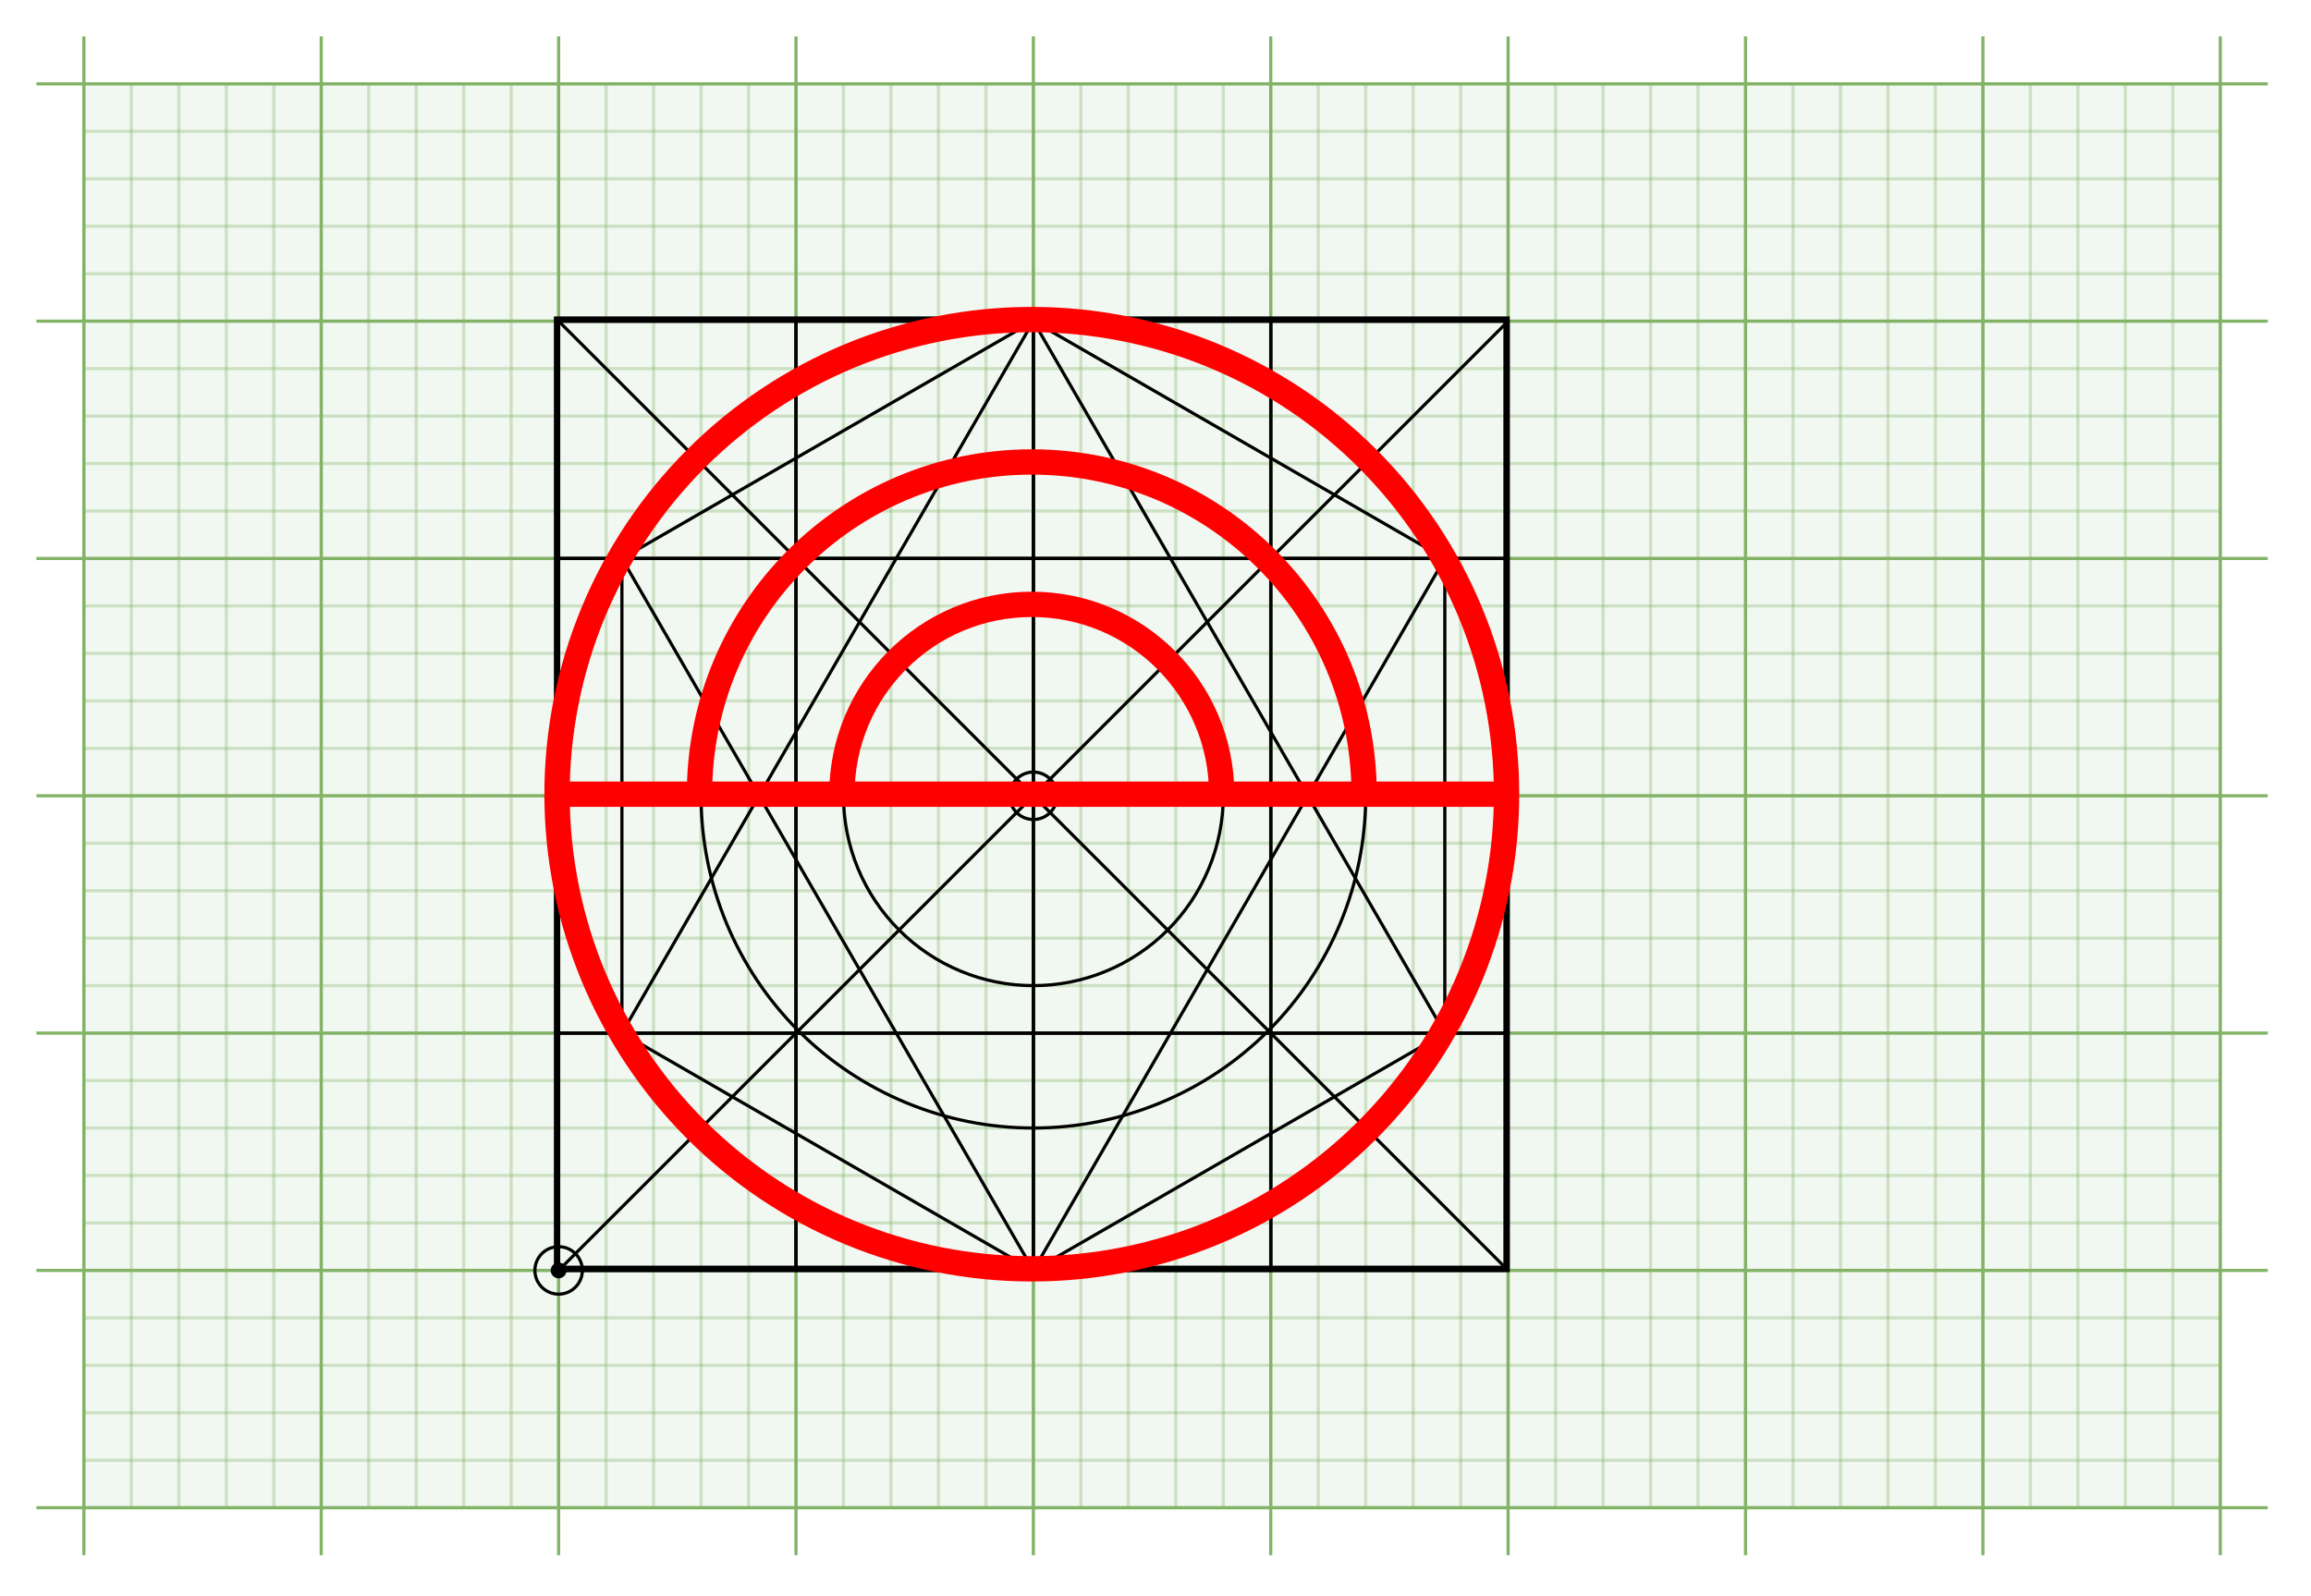 <?xml version="1.0" encoding="UTF-8"?>
<svg xmlns="http://www.w3.org/2000/svg" xmlns:xlink="http://www.w3.org/1999/xlink" width="516.96pt" height="357.12pt" viewBox="0 0 516.96 357.12" version="1.2">
<g id="surface1">
<path style="fill-rule:nonzero;fill:rgb(83.53%,90.979%,83.139%);fill-opacity:0.329;stroke-width:1;stroke-linecap:butt;stroke-linejoin:miter;stroke:rgb(50.98%,70.2%,39.999%);stroke-opacity:0.329;stroke-miterlimit:4;" d="M 26.002 26.002 L 701.012 26.002 L 701.012 475.998 L 26.002 475.998 Z M 26.002 26.002 " transform="matrix(0.708,0,0,0.708,0.354,0.354)"/>
<path style="fill:none;stroke-width:1;stroke-linecap:butt;stroke-linejoin:miter;stroke:rgb(50.98%,70.2%,39.999%);stroke-opacity:0.329;stroke-miterlimit:10;" d="M 26.002 40.999 L 701.012 40.999 " transform="matrix(0.708,0,0,0.708,0.354,0.354)"/>
<path style="fill:none;stroke-width:1;stroke-linecap:butt;stroke-linejoin:miter;stroke:rgb(50.98%,70.2%,39.999%);stroke-opacity:0.329;stroke-miterlimit:10;" d="M 26.002 56.002 L 701.012 56.002 " transform="matrix(0.708,0,0,0.708,0.354,0.354)"/>
<path style="fill:none;stroke-width:1;stroke-linecap:butt;stroke-linejoin:miter;stroke:rgb(50.98%,70.2%,39.999%);stroke-opacity:0.329;stroke-miterlimit:10;" d="M 26.002 70.999 L 701.012 70.999 " transform="matrix(0.708,0,0,0.708,0.354,0.354)"/>
<path style="fill:none;stroke-width:1;stroke-linecap:butt;stroke-linejoin:miter;stroke:rgb(50.98%,70.2%,39.999%);stroke-opacity:0.329;stroke-miterlimit:10;" d="M 26.002 86.001 L 701.012 86.001 " transform="matrix(0.708,0,0,0.708,0.354,0.354)"/>
<path style="fill:none;stroke-width:1;stroke-linecap:butt;stroke-linejoin:miter;stroke:rgb(50.98%,70.2%,39.999%);stroke-opacity:0.329;stroke-miterlimit:10;" d="M 26.002 100.998 L 701.012 100.998 " transform="matrix(0.708,0,0,0.708,0.354,0.354)"/>
<path style="fill:none;stroke-width:1;stroke-linecap:butt;stroke-linejoin:miter;stroke:rgb(50.98%,70.2%,39.999%);stroke-opacity:0.329;stroke-miterlimit:10;" d="M 26.002 116 L 701.012 116 " transform="matrix(0.708,0,0,0.708,0.354,0.354)"/>
<path style="fill:none;stroke-width:1;stroke-linecap:butt;stroke-linejoin:miter;stroke:rgb(50.98%,70.2%,39.999%);stroke-opacity:0.329;stroke-miterlimit:10;" d="M 26.002 130.997 L 701.012 130.997 " transform="matrix(0.708,0,0,0.708,0.354,0.354)"/>
<path style="fill:none;stroke-width:1;stroke-linecap:butt;stroke-linejoin:miter;stroke:rgb(50.98%,70.2%,39.999%);stroke-opacity:0.329;stroke-miterlimit:10;" d="M 26.002 146 L 701.012 146 " transform="matrix(0.708,0,0,0.708,0.354,0.354)"/>
<path style="fill:none;stroke-width:1;stroke-linecap:butt;stroke-linejoin:miter;stroke:rgb(50.98%,70.2%,39.999%);stroke-opacity:0.329;stroke-miterlimit:10;" d="M 26.002 161.002 L 701.012 161.002 " transform="matrix(0.708,0,0,0.708,0.354,0.354)"/>
<path style="fill:none;stroke-width:1;stroke-linecap:butt;stroke-linejoin:miter;stroke:rgb(50.98%,70.2%,39.999%);stroke-opacity:0.329;stroke-miterlimit:10;" d="M 26.002 175.999 L 701.012 175.999 " transform="matrix(0.708,0,0,0.708,0.354,0.354)"/>
<path style="fill:none;stroke-width:1;stroke-linecap:butt;stroke-linejoin:miter;stroke:rgb(50.98%,70.2%,39.999%);stroke-opacity:0.329;stroke-miterlimit:10;" d="M 26.002 191.001 L 701.012 191.001 " transform="matrix(0.708,0,0,0.708,0.354,0.354)"/>
<path style="fill:none;stroke-width:1;stroke-linecap:butt;stroke-linejoin:miter;stroke:rgb(50.98%,70.2%,39.999%);stroke-opacity:0.329;stroke-miterlimit:10;" d="M 26.002 205.998 L 701.012 205.998 " transform="matrix(0.708,0,0,0.708,0.354,0.354)"/>
<path style="fill:none;stroke-width:1;stroke-linecap:butt;stroke-linejoin:miter;stroke:rgb(50.98%,70.2%,39.999%);stroke-opacity:0.329;stroke-miterlimit:10;" d="M 26.002 221.001 L 701.012 221.001 " transform="matrix(0.708,0,0,0.708,0.354,0.354)"/>
<path style="fill:none;stroke-width:1;stroke-linecap:butt;stroke-linejoin:miter;stroke:rgb(50.98%,70.2%,39.999%);stroke-opacity:0.329;stroke-miterlimit:10;" d="M 26.002 235.998 L 701.012 235.998 " transform="matrix(0.708,0,0,0.708,0.354,0.354)"/>
<path style="fill:none;stroke-width:1;stroke-linecap:butt;stroke-linejoin:miter;stroke:rgb(50.98%,70.2%,39.999%);stroke-opacity:0.329;stroke-miterlimit:10;" d="M 26.002 251 L 701.012 251 " transform="matrix(0.708,0,0,0.708,0.354,0.354)"/>
<path style="fill:none;stroke-width:1;stroke-linecap:butt;stroke-linejoin:miter;stroke:rgb(50.98%,70.2%,39.999%);stroke-opacity:0.329;stroke-miterlimit:10;" d="M 26.002 266.003 L 701.012 266.003 " transform="matrix(0.708,0,0,0.708,0.354,0.354)"/>
<path style="fill:none;stroke-width:1;stroke-linecap:butt;stroke-linejoin:miter;stroke:rgb(50.98%,70.2%,39.999%);stroke-opacity:0.329;stroke-miterlimit:10;" d="M 26.002 280.999 L 701.012 280.999 " transform="matrix(0.708,0,0,0.708,0.354,0.354)"/>
<path style="fill:none;stroke-width:1;stroke-linecap:butt;stroke-linejoin:miter;stroke:rgb(50.98%,70.2%,39.999%);stroke-opacity:0.329;stroke-miterlimit:10;" d="M 26.002 296.002 L 701.012 296.002 " transform="matrix(0.708,0,0,0.708,0.354,0.354)"/>
<path style="fill:none;stroke-width:1;stroke-linecap:butt;stroke-linejoin:miter;stroke:rgb(50.98%,70.2%,39.999%);stroke-opacity:0.329;stroke-miterlimit:10;" d="M 26.002 310.999 L 701.012 310.999 " transform="matrix(0.708,0,0,0.708,0.354,0.354)"/>
<path style="fill:none;stroke-width:1;stroke-linecap:butt;stroke-linejoin:miter;stroke:rgb(50.98%,70.2%,39.999%);stroke-opacity:0.329;stroke-miterlimit:10;" d="M 26.002 326.001 L 701.012 326.001 " transform="matrix(0.708,0,0,0.708,0.354,0.354)"/>
<path style="fill:none;stroke-width:1;stroke-linecap:butt;stroke-linejoin:miter;stroke:rgb(50.98%,70.2%,39.999%);stroke-opacity:0.329;stroke-miterlimit:10;" d="M 26.002 340.998 L 701.012 340.998 " transform="matrix(0.708,0,0,0.708,0.354,0.354)"/>
<path style="fill:none;stroke-width:1;stroke-linecap:butt;stroke-linejoin:miter;stroke:rgb(50.98%,70.2%,39.999%);stroke-opacity:0.329;stroke-miterlimit:10;" d="M 26.002 356 L 701.012 356 " transform="matrix(0.708,0,0,0.708,0.354,0.354)"/>
<path style="fill:none;stroke-width:1;stroke-linecap:butt;stroke-linejoin:miter;stroke:rgb(50.98%,70.2%,39.999%);stroke-opacity:0.329;stroke-miterlimit:10;" d="M 26.002 370.997 L 701.012 370.997 " transform="matrix(0.708,0,0,0.708,0.354,0.354)"/>
<path style="fill:none;stroke-width:1;stroke-linecap:butt;stroke-linejoin:miter;stroke:rgb(50.98%,70.2%,39.999%);stroke-opacity:0.329;stroke-miterlimit:10;" d="M 26.002 386 L 701.012 386 " transform="matrix(0.708,0,0,0.708,0.354,0.354)"/>
<path style="fill:none;stroke-width:1;stroke-linecap:butt;stroke-linejoin:miter;stroke:rgb(50.98%,70.2%,39.999%);stroke-opacity:0.329;stroke-miterlimit:10;" d="M 26.002 401.002 L 701.012 401.002 " transform="matrix(0.708,0,0,0.708,0.354,0.354)"/>
<path style="fill:none;stroke-width:1;stroke-linecap:butt;stroke-linejoin:miter;stroke:rgb(50.98%,70.2%,39.999%);stroke-opacity:0.329;stroke-miterlimit:10;" d="M 26.002 415.999 L 701.012 415.999 " transform="matrix(0.708,0,0,0.708,0.354,0.354)"/>
<path style="fill:none;stroke-width:1;stroke-linecap:butt;stroke-linejoin:miter;stroke:rgb(50.98%,70.2%,39.999%);stroke-opacity:0.329;stroke-miterlimit:10;" d="M 26.002 431.002 L 701.012 431.002 " transform="matrix(0.708,0,0,0.708,0.354,0.354)"/>
<path style="fill:none;stroke-width:1;stroke-linecap:butt;stroke-linejoin:miter;stroke:rgb(50.98%,70.2%,39.999%);stroke-opacity:0.329;stroke-miterlimit:10;" d="M 26.002 445.998 L 701.012 445.998 " transform="matrix(0.708,0,0,0.708,0.354,0.354)"/>
<path style="fill:none;stroke-width:1;stroke-linecap:butt;stroke-linejoin:miter;stroke:rgb(50.98%,70.2%,39.999%);stroke-opacity:0.329;stroke-miterlimit:10;" d="M 26.002 461.001 L 701.012 461.001 " transform="matrix(0.708,0,0,0.708,0.354,0.354)"/>
<path style="fill:none;stroke-width:1;stroke-linecap:butt;stroke-linejoin:miter;stroke:rgb(50.98%,70.2%,39.999%);stroke-opacity:0.329;stroke-miterlimit:10;" d="M 40.999 26.002 L 40.999 475.998 " transform="matrix(0.708,0,0,0.708,0.354,0.354)"/>
<path style="fill:none;stroke-width:1;stroke-linecap:butt;stroke-linejoin:miter;stroke:rgb(50.98%,70.2%,39.999%);stroke-opacity:0.329;stroke-miterlimit:10;" d="M 56.002 26.002 L 56.002 475.998 " transform="matrix(0.708,0,0,0.708,0.354,0.354)"/>
<path style="fill:none;stroke-width:1;stroke-linecap:butt;stroke-linejoin:miter;stroke:rgb(50.98%,70.2%,39.999%);stroke-opacity:0.329;stroke-miterlimit:10;" d="M 70.999 26.002 L 70.999 475.998 " transform="matrix(0.708,0,0,0.708,0.354,0.354)"/>
<path style="fill:none;stroke-width:1;stroke-linecap:butt;stroke-linejoin:miter;stroke:rgb(50.98%,70.2%,39.999%);stroke-opacity:0.329;stroke-miterlimit:10;" d="M 86.001 26.002 L 86.001 475.998 " transform="matrix(0.708,0,0,0.708,0.354,0.354)"/>
<path style="fill:none;stroke-width:1;stroke-linecap:butt;stroke-linejoin:miter;stroke:rgb(50.98%,70.2%,39.999%);stroke-opacity:0.329;stroke-miterlimit:10;" d="M 100.998 26.002 L 100.998 475.998 " transform="matrix(0.708,0,0,0.708,0.354,0.354)"/>
<path style="fill:none;stroke-width:1;stroke-linecap:butt;stroke-linejoin:miter;stroke:rgb(50.98%,70.2%,39.999%);stroke-opacity:0.329;stroke-miterlimit:10;" d="M 116 26.002 L 116 475.998 " transform="matrix(0.708,0,0,0.708,0.354,0.354)"/>
<path style="fill:none;stroke-width:1;stroke-linecap:butt;stroke-linejoin:miter;stroke:rgb(50.98%,70.2%,39.999%);stroke-opacity:0.329;stroke-miterlimit:10;" d="M 130.997 26.002 L 130.997 475.998 " transform="matrix(0.708,0,0,0.708,0.354,0.354)"/>
<path style="fill:none;stroke-width:1;stroke-linecap:butt;stroke-linejoin:miter;stroke:rgb(50.98%,70.2%,39.999%);stroke-opacity:0.329;stroke-miterlimit:10;" d="M 146 26.002 L 146 475.998 " transform="matrix(0.708,0,0,0.708,0.354,0.354)"/>
<path style="fill:none;stroke-width:1;stroke-linecap:butt;stroke-linejoin:miter;stroke:rgb(50.98%,70.2%,39.999%);stroke-opacity:0.329;stroke-miterlimit:10;" d="M 161.002 26.002 L 161.002 475.998 " transform="matrix(0.708,0,0,0.708,0.354,0.354)"/>
<path style="fill:none;stroke-width:1;stroke-linecap:butt;stroke-linejoin:miter;stroke:rgb(50.98%,70.2%,39.999%);stroke-opacity:0.329;stroke-miterlimit:10;" d="M 175.999 26.002 L 175.999 475.998 " transform="matrix(0.708,0,0,0.708,0.354,0.354)"/>
<path style="fill:none;stroke-width:1;stroke-linecap:butt;stroke-linejoin:miter;stroke:rgb(50.98%,70.2%,39.999%);stroke-opacity:0.329;stroke-miterlimit:10;" d="M 191.001 26.002 L 191.001 475.998 " transform="matrix(0.708,0,0,0.708,0.354,0.354)"/>
<path style="fill:none;stroke-width:1;stroke-linecap:butt;stroke-linejoin:miter;stroke:rgb(50.98%,70.2%,39.999%);stroke-opacity:0.329;stroke-miterlimit:10;" d="M 205.998 26.002 L 205.998 475.998 " transform="matrix(0.708,0,0,0.708,0.354,0.354)"/>
<path style="fill:none;stroke-width:1;stroke-linecap:butt;stroke-linejoin:miter;stroke:rgb(50.98%,70.2%,39.999%);stroke-opacity:0.329;stroke-miterlimit:10;" d="M 221.001 26.002 L 221.001 475.998 " transform="matrix(0.708,0,0,0.708,0.354,0.354)"/>
<path style="fill:none;stroke-width:1;stroke-linecap:butt;stroke-linejoin:miter;stroke:rgb(50.98%,70.2%,39.999%);stroke-opacity:0.329;stroke-miterlimit:10;" d="M 235.998 26.002 L 235.998 475.998 " transform="matrix(0.708,0,0,0.708,0.354,0.354)"/>
<path style="fill:none;stroke-width:1;stroke-linecap:butt;stroke-linejoin:miter;stroke:rgb(50.98%,70.2%,39.999%);stroke-opacity:0.329;stroke-miterlimit:10;" d="M 251 26.002 L 251 475.998 " transform="matrix(0.708,0,0,0.708,0.354,0.354)"/>
<path style="fill:none;stroke-width:1;stroke-linecap:butt;stroke-linejoin:miter;stroke:rgb(50.98%,70.2%,39.999%);stroke-opacity:0.329;stroke-miterlimit:10;" d="M 266.003 26.002 L 266.003 475.998 " transform="matrix(0.708,0,0,0.708,0.354,0.354)"/>
<path style="fill:none;stroke-width:1;stroke-linecap:butt;stroke-linejoin:miter;stroke:rgb(50.98%,70.2%,39.999%);stroke-opacity:0.329;stroke-miterlimit:10;" d="M 280.999 26.002 L 280.999 475.998 " transform="matrix(0.708,0,0,0.708,0.354,0.354)"/>
<path style="fill:none;stroke-width:1;stroke-linecap:butt;stroke-linejoin:miter;stroke:rgb(50.98%,70.2%,39.999%);stroke-opacity:0.329;stroke-miterlimit:10;" d="M 296.002 26.002 L 296.002 475.998 " transform="matrix(0.708,0,0,0.708,0.354,0.354)"/>
<path style="fill:none;stroke-width:1;stroke-linecap:butt;stroke-linejoin:miter;stroke:rgb(50.98%,70.2%,39.999%);stroke-opacity:0.329;stroke-miterlimit:10;" d="M 310.999 26.002 L 310.999 475.998 " transform="matrix(0.708,0,0,0.708,0.354,0.354)"/>
<path style="fill:none;stroke-width:1;stroke-linecap:butt;stroke-linejoin:miter;stroke:rgb(50.98%,70.2%,39.999%);stroke-opacity:0.329;stroke-miterlimit:10;" d="M 326.001 26.002 L 326.001 475.998 " transform="matrix(0.708,0,0,0.708,0.354,0.354)"/>
<path style="fill:none;stroke-width:1;stroke-linecap:butt;stroke-linejoin:miter;stroke:rgb(50.98%,70.2%,39.999%);stroke-opacity:0.329;stroke-miterlimit:10;" d="M 340.998 26.002 L 340.998 475.998 " transform="matrix(0.708,0,0,0.708,0.354,0.354)"/>
<path style="fill:none;stroke-width:1;stroke-linecap:butt;stroke-linejoin:miter;stroke:rgb(50.98%,70.2%,39.999%);stroke-opacity:0.329;stroke-miterlimit:10;" d="M 356 26.002 L 356 475.998 " transform="matrix(0.708,0,0,0.708,0.354,0.354)"/>
<path style="fill:none;stroke-width:1;stroke-linecap:butt;stroke-linejoin:miter;stroke:rgb(50.98%,70.2%,39.999%);stroke-opacity:0.329;stroke-miterlimit:10;" d="M 370.997 26.002 L 370.997 475.998 " transform="matrix(0.708,0,0,0.708,0.354,0.354)"/>
<path style="fill:none;stroke-width:1;stroke-linecap:butt;stroke-linejoin:miter;stroke:rgb(50.98%,70.2%,39.999%);stroke-opacity:0.329;stroke-miterlimit:10;" d="M 386 26.002 L 386 475.998 " transform="matrix(0.708,0,0,0.708,0.354,0.354)"/>
<path style="fill:none;stroke-width:1;stroke-linecap:butt;stroke-linejoin:miter;stroke:rgb(50.98%,70.2%,39.999%);stroke-opacity:0.329;stroke-miterlimit:10;" d="M 401.002 26.002 L 401.002 475.998 " transform="matrix(0.708,0,0,0.708,0.354,0.354)"/>
<path style="fill:none;stroke-width:1;stroke-linecap:butt;stroke-linejoin:miter;stroke:rgb(50.98%,70.2%,39.999%);stroke-opacity:0.329;stroke-miterlimit:10;" d="M 415.999 26.002 L 415.999 475.998 " transform="matrix(0.708,0,0,0.708,0.354,0.354)"/>
<path style="fill:none;stroke-width:1;stroke-linecap:butt;stroke-linejoin:miter;stroke:rgb(50.98%,70.2%,39.999%);stroke-opacity:0.329;stroke-miterlimit:10;" d="M 431.002 26.002 L 431.002 475.998 " transform="matrix(0.708,0,0,0.708,0.354,0.354)"/>
<path style="fill:none;stroke-width:1;stroke-linecap:butt;stroke-linejoin:miter;stroke:rgb(50.98%,70.2%,39.999%);stroke-opacity:0.329;stroke-miterlimit:10;" d="M 445.998 26.002 L 445.998 475.998 " transform="matrix(0.708,0,0,0.708,0.354,0.354)"/>
<path style="fill:none;stroke-width:1;stroke-linecap:butt;stroke-linejoin:miter;stroke:rgb(50.98%,70.2%,39.999%);stroke-opacity:0.329;stroke-miterlimit:10;" d="M 461.001 26.002 L 461.001 475.998 " transform="matrix(0.708,0,0,0.708,0.354,0.354)"/>
<path style="fill:none;stroke-width:1;stroke-linecap:butt;stroke-linejoin:miter;stroke:rgb(50.98%,70.2%,39.999%);stroke-opacity:0.329;stroke-miterlimit:10;" d="M 475.998 26.002 L 475.998 475.998 " transform="matrix(0.708,0,0,0.708,0.354,0.354)"/>
<path style="fill:none;stroke-width:1;stroke-linecap:butt;stroke-linejoin:miter;stroke:rgb(50.98%,70.2%,39.999%);stroke-opacity:0.329;stroke-miterlimit:10;" d="M 491 26.002 L 491 475.998 " transform="matrix(0.708,0,0,0.708,0.354,0.354)"/>
<path style="fill:none;stroke-width:1;stroke-linecap:butt;stroke-linejoin:miter;stroke:rgb(50.98%,70.2%,39.999%);stroke-opacity:0.329;stroke-miterlimit:10;" d="M 506.008 26.002 L 506.008 475.998 " transform="matrix(0.708,0,0,0.708,0.354,0.354)"/>
<path style="fill:none;stroke-width:1;stroke-linecap:butt;stroke-linejoin:miter;stroke:rgb(50.98%,70.2%,39.999%);stroke-opacity:0.329;stroke-miterlimit:10;" d="M 521.011 26.002 L 521.011 475.998 " transform="matrix(0.708,0,0,0.708,0.354,0.354)"/>
<path style="fill:none;stroke-width:1;stroke-linecap:butt;stroke-linejoin:miter;stroke:rgb(50.98%,70.2%,39.999%);stroke-opacity:0.329;stroke-miterlimit:10;" d="M 536.007 26.002 L 536.007 475.998 " transform="matrix(0.708,0,0,0.708,0.354,0.354)"/>
<path style="fill:none;stroke-width:1;stroke-linecap:butt;stroke-linejoin:miter;stroke:rgb(50.98%,70.2%,39.999%);stroke-opacity:0.329;stroke-miterlimit:10;" d="M 551.01 26.002 L 551.01 475.998 " transform="matrix(0.708,0,0,0.708,0.354,0.354)"/>
<path style="fill:none;stroke-width:1;stroke-linecap:butt;stroke-linejoin:miter;stroke:rgb(50.98%,70.2%,39.999%);stroke-opacity:0.329;stroke-miterlimit:10;" d="M 566.012 26.002 L 566.012 475.998 " transform="matrix(0.708,0,0,0.708,0.354,0.354)"/>
<path style="fill:none;stroke-width:1;stroke-linecap:butt;stroke-linejoin:miter;stroke:rgb(50.98%,70.2%,39.999%);stroke-opacity:0.329;stroke-miterlimit:10;" d="M 581.009 26.002 L 581.009 475.998 " transform="matrix(0.708,0,0,0.708,0.354,0.354)"/>
<path style="fill:none;stroke-width:1;stroke-linecap:butt;stroke-linejoin:miter;stroke:rgb(50.98%,70.2%,39.999%);stroke-opacity:0.329;stroke-miterlimit:10;" d="M 596.012 26.002 L 596.012 475.998 " transform="matrix(0.708,0,0,0.708,0.354,0.354)"/>
<path style="fill:none;stroke-width:1;stroke-linecap:butt;stroke-linejoin:miter;stroke:rgb(50.98%,70.2%,39.999%);stroke-opacity:0.329;stroke-miterlimit:10;" d="M 611.009 26.002 L 611.009 475.998 " transform="matrix(0.708,0,0,0.708,0.354,0.354)"/>
<path style="fill:none;stroke-width:1;stroke-linecap:butt;stroke-linejoin:miter;stroke:rgb(50.98%,70.2%,39.999%);stroke-opacity:0.329;stroke-miterlimit:10;" d="M 626.011 26.002 L 626.011 475.998 " transform="matrix(0.708,0,0,0.708,0.354,0.354)"/>
<path style="fill:none;stroke-width:1;stroke-linecap:butt;stroke-linejoin:miter;stroke:rgb(50.98%,70.2%,39.999%);stroke-opacity:0.329;stroke-miterlimit:10;" d="M 641.008 26.002 L 641.008 475.998 " transform="matrix(0.708,0,0,0.708,0.354,0.354)"/>
<path style="fill:none;stroke-width:1;stroke-linecap:butt;stroke-linejoin:miter;stroke:rgb(50.98%,70.2%,39.999%);stroke-opacity:0.329;stroke-miterlimit:10;" d="M 656.01 26.002 L 656.01 475.998 " transform="matrix(0.708,0,0,0.708,0.354,0.354)"/>
<path style="fill:none;stroke-width:1;stroke-linecap:butt;stroke-linejoin:miter;stroke:rgb(50.98%,70.2%,39.999%);stroke-opacity:0.329;stroke-miterlimit:10;" d="M 671.013 26.002 L 671.013 475.998 " transform="matrix(0.708,0,0,0.708,0.354,0.354)"/>
<path style="fill:none;stroke-width:1;stroke-linecap:butt;stroke-linejoin:miter;stroke:rgb(50.98%,70.2%,39.999%);stroke-opacity:0.329;stroke-miterlimit:10;" d="M 686.01 26.002 L 686.01 475.998 " transform="matrix(0.708,0,0,0.708,0.354,0.354)"/>
<path style="fill:none;stroke-width:1;stroke-linecap:butt;stroke-linejoin:miter;stroke:rgb(50.98%,70.2%,39.999%);stroke-opacity:1;stroke-miterlimit:10;" d="M 11 26.002 L 716.009 26.002 " transform="matrix(0.708,0,0,0.708,0.354,0.354)"/>
<path style="fill:none;stroke-width:1;stroke-linecap:butt;stroke-linejoin:miter;stroke:rgb(50.98%,70.2%,39.999%);stroke-opacity:1;stroke-miterlimit:10;" d="M 11 100.998 L 716.009 100.998 " transform="matrix(0.708,0,0,0.708,0.354,0.354)"/>
<path style="fill:none;stroke-width:1;stroke-linecap:butt;stroke-linejoin:miter;stroke:rgb(50.98%,70.2%,39.999%);stroke-opacity:1;stroke-miterlimit:10;" d="M 11 175.999 L 716.009 175.999 " transform="matrix(0.708,0,0,0.708,0.354,0.354)"/>
<path style="fill:none;stroke-width:1;stroke-linecap:butt;stroke-linejoin:miter;stroke:rgb(50.98%,70.2%,39.999%);stroke-opacity:1;stroke-miterlimit:10;" d="M 11 251 L 716.009 251 " transform="matrix(0.708,0,0,0.708,0.354,0.354)"/>
<path style="fill:none;stroke-width:1;stroke-linecap:butt;stroke-linejoin:miter;stroke:rgb(50.98%,70.2%,39.999%);stroke-opacity:1;stroke-miterlimit:10;" d="M 11 326.001 L 716.009 326.001 " transform="matrix(0.708,0,0,0.708,0.354,0.354)"/>
<path style="fill:none;stroke-width:1;stroke-linecap:butt;stroke-linejoin:miter;stroke:rgb(50.98%,70.2%,39.999%);stroke-opacity:1;stroke-miterlimit:10;" d="M 11 401.002 L 716.009 401.002 " transform="matrix(0.708,0,0,0.708,0.354,0.354)"/>
<path style="fill:none;stroke-width:1;stroke-linecap:butt;stroke-linejoin:miter;stroke:rgb(50.98%,70.2%,39.999%);stroke-opacity:1;stroke-miterlimit:10;" d="M 11 475.998 L 716.009 475.998 " transform="matrix(0.708,0,0,0.708,0.354,0.354)"/>
<path style="fill:none;stroke-width:1;stroke-linecap:butt;stroke-linejoin:miter;stroke:rgb(50.98%,70.2%,39.999%);stroke-opacity:1;stroke-miterlimit:10;" d="M 26.002 11 L 26.002 491 " transform="matrix(0.708,0,0,0.708,0.354,0.354)"/>
<path style="fill:none;stroke-width:1;stroke-linecap:butt;stroke-linejoin:miter;stroke:rgb(50.98%,70.2%,39.999%);stroke-opacity:1;stroke-miterlimit:10;" d="M 100.998 11 L 100.998 491 " transform="matrix(0.708,0,0,0.708,0.354,0.354)"/>
<path style="fill:none;stroke-width:1;stroke-linecap:butt;stroke-linejoin:miter;stroke:rgb(50.98%,70.2%,39.999%);stroke-opacity:1;stroke-miterlimit:10;" d="M 175.999 11 L 175.999 491 " transform="matrix(0.708,0,0,0.708,0.354,0.354)"/>
<path style="fill:none;stroke-width:1;stroke-linecap:butt;stroke-linejoin:miter;stroke:rgb(50.98%,70.2%,39.999%);stroke-opacity:1;stroke-miterlimit:10;" d="M 251 11 L 251 491 " transform="matrix(0.708,0,0,0.708,0.354,0.354)"/>
<path style="fill:none;stroke-width:1;stroke-linecap:butt;stroke-linejoin:miter;stroke:rgb(50.98%,70.2%,39.999%);stroke-opacity:1;stroke-miterlimit:10;" d="M 326.001 11 L 326.001 491 " transform="matrix(0.708,0,0,0.708,0.354,0.354)"/>
<path style="fill:none;stroke-width:1;stroke-linecap:butt;stroke-linejoin:miter;stroke:rgb(50.98%,70.2%,39.999%);stroke-opacity:1;stroke-miterlimit:10;" d="M 401.002 11 L 401.002 491 " transform="matrix(0.708,0,0,0.708,0.354,0.354)"/>
<path style="fill:none;stroke-width:1;stroke-linecap:butt;stroke-linejoin:miter;stroke:rgb(50.98%,70.2%,39.999%);stroke-opacity:1;stroke-miterlimit:10;" d="M 475.998 11 L 475.998 491 " transform="matrix(0.708,0,0,0.708,0.354,0.354)"/>
<path style="fill:none;stroke-width:1;stroke-linecap:butt;stroke-linejoin:miter;stroke:rgb(50.98%,70.2%,39.999%);stroke-opacity:1;stroke-miterlimit:10;" d="M 551.01 11 L 551.01 491 " transform="matrix(0.708,0,0,0.708,0.354,0.354)"/>
<path style="fill:none;stroke-width:1;stroke-linecap:butt;stroke-linejoin:miter;stroke:rgb(50.98%,70.2%,39.999%);stroke-opacity:1;stroke-miterlimit:10;" d="M 626.011 11 L 626.011 491 " transform="matrix(0.708,0,0,0.708,0.354,0.354)"/>
<path style="fill-rule:nonzero;fill:rgb(0%,0%,0%);fill-opacity:1;stroke-width:1;stroke-linecap:butt;stroke-linejoin:miter;stroke:rgb(0%,0%,0%);stroke-opacity:1;stroke-miterlimit:4;" d="M 327.998 251 C 327.998 251.265 327.948 251.519 327.849 251.767 C 327.744 252.009 327.601 252.225 327.413 252.412 C 327.226 252.6 327.011 252.749 326.768 252.848 C 326.52 252.947 326.266 253.002 326.001 253.002 C 325.736 253.002 325.477 252.947 325.234 252.848 C 324.992 252.749 324.771 252.6 324.584 252.412 C 324.396 252.225 324.253 252.009 324.153 251.767 C 324.049 251.519 323.999 251.265 323.999 251 C 323.999 250.735 324.049 250.482 324.153 250.233 C 324.253 249.991 324.396 249.776 324.584 249.588 C 324.771 249.401 324.992 249.252 325.234 249.152 C 325.477 249.053 325.736 248.998 326.001 248.998 C 326.266 248.998 326.52 249.053 326.768 249.152 C 327.011 249.252 327.226 249.401 327.413 249.588 C 327.601 249.776 327.744 249.991 327.849 250.233 C 327.948 250.482 327.998 250.735 327.998 251 Z M 327.998 251 " transform="matrix(0.708,0,0,0.708,0.354,0.354)"/>
<path style="fill:none;stroke-width:1;stroke-linecap:butt;stroke-linejoin:miter;stroke:rgb(0%,0%,0%);stroke-opacity:1;stroke-miterlimit:4;" d="M 183.5 401.002 C 183.5 401.493 183.451 401.978 183.357 402.464 C 183.258 402.944 183.12 403.413 182.927 403.87 C 182.739 404.323 182.507 404.758 182.237 405.167 C 181.961 405.575 181.653 405.955 181.305 406.303 C 180.958 406.65 180.577 406.965 180.169 407.235 C 179.755 407.511 179.325 407.742 178.873 407.93 C 178.415 408.117 177.946 408.261 177.461 408.355 C 176.981 408.454 176.49 408.498 175.999 408.498 C 175.508 408.498 175.017 408.454 174.537 408.355 C 174.052 408.261 173.583 408.117 173.131 407.93 C 172.673 407.742 172.243 407.511 171.835 407.235 C 171.421 406.965 171.046 406.65 170.699 406.303 C 170.351 405.955 170.037 405.575 169.766 405.167 C 169.491 404.758 169.259 404.323 169.071 403.87 C 168.884 403.413 168.741 402.944 168.647 402.464 C 168.547 401.978 168.498 401.493 168.498 401.002 C 168.498 400.506 168.547 400.02 168.647 399.535 C 168.741 399.055 168.884 398.586 169.071 398.129 C 169.259 397.676 169.491 397.241 169.766 396.832 C 170.037 396.424 170.351 396.044 170.699 395.696 C 171.046 395.349 171.421 395.04 171.835 394.764 C 172.243 394.488 172.673 394.257 173.131 394.069 C 173.583 393.882 174.052 393.738 174.537 393.644 C 175.017 393.551 175.508 393.501 175.999 393.501 C 176.49 393.501 176.981 393.551 177.461 393.644 C 177.946 393.738 178.415 393.882 178.873 394.069 C 179.325 394.257 179.755 394.488 180.169 394.764 C 180.577 395.04 180.958 395.349 181.305 395.696 C 181.653 396.044 181.961 396.424 182.237 396.832 C 182.507 397.241 182.739 397.676 182.927 398.129 C 183.12 398.586 183.258 399.055 183.357 399.535 C 183.451 400.02 183.5 400.506 183.5 401.002 Z M 183.5 401.002 " transform="matrix(0.708,0,0,0.708,0.354,0.354)"/>
<path style="fill:none;stroke-width:1;stroke-linecap:butt;stroke-linejoin:miter;stroke:rgb(0%,0%,0%);stroke-opacity:1;stroke-miterlimit:4;" d="M 175.999 100.998 L 251 100.998 L 251 175.999 L 175.999 175.999 Z M 175.999 100.998 " transform="matrix(0.708,0,0,0.708,0.354,0.354)"/>
<path style="fill:none;stroke-width:2;stroke-linecap:butt;stroke-linejoin:miter;stroke:rgb(0%,0%,0%);stroke-opacity:1;stroke-miterlimit:4;" d="M 176.003 101.002 L 476.001 101.002 L 476.001 401 L 176.003 401 Z M 176.003 101.002 " transform="matrix(0.708,0,0,0.708,0,0)"/>
<path style="fill:none;stroke-width:1;stroke-linecap:butt;stroke-linejoin:miter;stroke:rgb(50.98%,70.2%,39.999%);stroke-opacity:1;stroke-miterlimit:10;" d="M 701.012 11 L 701.012 491 " transform="matrix(0.708,0,0,0.708,0.354,0.354)"/>
<path style="fill-rule:nonzero;fill:rgb(0%,0%,0%);fill-opacity:1;stroke-width:1;stroke-linecap:butt;stroke-linejoin:miter;stroke:rgb(0%,0%,0%);stroke-opacity:1;stroke-miterlimit:4;" d="M 178.001 401.002 C 178.001 401.267 177.952 401.521 177.847 401.763 C 177.747 402.012 177.604 402.227 177.417 402.414 C 177.229 402.602 177.008 402.745 176.766 402.85 C 176.523 402.949 176.264 402.999 175.999 402.999 C 175.734 402.999 175.481 402.949 175.232 402.85 C 174.99 402.745 174.775 402.602 174.587 402.414 C 174.4 402.227 174.256 402.012 174.151 401.763 C 174.052 401.521 174.002 401.267 174.002 401.002 C 174.002 400.737 174.052 400.478 174.151 400.236 C 174.256 399.987 174.4 399.772 174.587 399.585 C 174.775 399.397 174.99 399.254 175.232 399.155 C 175.481 399.05 175.734 399 175.999 399 C 176.264 399 176.523 399.05 176.766 399.155 C 177.008 399.254 177.229 399.397 177.417 399.585 C 177.604 399.772 177.747 399.987 177.847 400.236 C 177.952 400.478 178.001 400.737 178.001 401.002 Z M 178.001 401.002 " transform="matrix(0.708,0,0,0.708,0.354,0.354)"/>
<path style="fill:none;stroke-width:1;stroke-linecap:butt;stroke-linejoin:miter;stroke:rgb(0%,0%,0%);stroke-opacity:1;stroke-miterlimit:4;" d="M 333.502 251 C 333.502 251.491 333.453 251.982 333.353 252.462 C 333.26 252.947 333.116 253.416 332.929 253.868 C 332.741 254.326 332.51 254.756 332.234 255.164 C 331.964 255.578 331.649 255.953 331.302 256.301 C 330.954 256.654 330.574 256.962 330.165 257.238 C 329.757 257.509 329.327 257.74 328.869 257.928 C 328.417 258.115 327.948 258.259 327.463 258.358 C 326.983 258.452 326.492 258.501 326.001 258.501 C 325.51 258.501 325.019 258.452 324.54 258.358 C 324.054 258.259 323.585 258.115 323.128 257.928 C 322.675 257.74 322.245 257.509 321.831 257.238 C 321.423 256.962 321.043 256.654 320.695 256.301 C 320.348 255.953 320.039 255.578 319.763 255.164 C 319.493 254.756 319.261 254.326 319.068 253.868 C 318.881 253.416 318.743 252.947 318.643 252.462 C 318.55 251.982 318.5 251.491 318.5 251 C 318.5 250.509 318.55 250.018 318.643 249.538 C 318.743 249.053 318.881 248.584 319.068 248.132 C 319.261 247.674 319.493 247.244 319.763 246.836 C 320.039 246.422 320.348 246.047 320.695 245.694 C 321.043 245.347 321.423 245.038 321.831 244.762 C 322.245 244.492 322.675 244.26 323.128 244.073 C 323.585 243.885 324.054 243.742 324.54 243.642 C 325.019 243.549 325.51 243.499 326.001 243.499 C 326.492 243.499 326.983 243.549 327.463 243.642 C 327.948 243.742 328.417 243.885 328.869 244.073 C 329.327 244.26 329.757 244.492 330.165 244.762 C 330.574 245.038 330.954 245.347 331.302 245.694 C 331.649 246.047 331.964 246.422 332.234 246.836 C 332.51 247.244 332.741 247.674 332.929 248.132 C 333.116 248.584 333.26 249.053 333.353 249.538 C 333.453 250.018 333.502 250.509 333.502 251 Z M 333.502 251 " transform="matrix(0.708,0,0,0.708,0.354,0.354)"/>
<path style="fill:none;stroke-width:1;stroke-linecap:butt;stroke-linejoin:miter;stroke:rgb(0%,0%,0%);stroke-opacity:1;stroke-miterlimit:4;" d="M 251 100.998 L 326.001 100.998 L 326.001 175.999 L 251 175.999 Z M 251 100.998 " transform="matrix(0.708,0,0,0.708,0.354,0.354)"/>
<path style="fill:none;stroke-width:1;stroke-linecap:butt;stroke-linejoin:miter;stroke:rgb(0%,0%,0%);stroke-opacity:1;stroke-miterlimit:4;" d="M 326.001 100.998 L 401.002 100.998 L 401.002 175.999 L 326.001 175.999 Z M 326.001 100.998 " transform="matrix(0.708,0,0,0.708,0.354,0.354)"/>
<path style="fill:none;stroke-width:1;stroke-linecap:butt;stroke-linejoin:miter;stroke:rgb(0%,0%,0%);stroke-opacity:1;stroke-miterlimit:4;" d="M 401.002 100.998 L 475.998 100.998 L 475.998 175.999 L 401.002 175.999 Z M 401.002 100.998 " transform="matrix(0.708,0,0,0.708,0.354,0.354)"/>
<path style="fill:none;stroke-width:1;stroke-linecap:butt;stroke-linejoin:miter;stroke:rgb(0%,0%,0%);stroke-opacity:1;stroke-miterlimit:4;" d="M 401.002 175.999 L 475.998 175.999 L 475.998 251 L 401.002 251 Z M 401.002 175.999 " transform="matrix(0.708,0,0,0.708,0.354,0.354)"/>
<path style="fill:none;stroke-width:1;stroke-linecap:butt;stroke-linejoin:miter;stroke:rgb(0%,0%,0%);stroke-opacity:1;stroke-miterlimit:4;" d="M 326.001 175.999 L 401.002 175.999 L 401.002 251 L 326.001 251 Z M 326.001 175.999 " transform="matrix(0.708,0,0,0.708,0.354,0.354)"/>
<path style="fill:none;stroke-width:1;stroke-linecap:butt;stroke-linejoin:miter;stroke:rgb(0%,0%,0%);stroke-opacity:1;stroke-miterlimit:4;" d="M 251 175.999 L 326.001 175.999 L 326.001 251 L 251 251 Z M 251 175.999 " transform="matrix(0.708,0,0,0.708,0.354,0.354)"/>
<path style="fill:none;stroke-width:1;stroke-linecap:butt;stroke-linejoin:miter;stroke:rgb(0%,0%,0%);stroke-opacity:1;stroke-miterlimit:4;" d="M 175.999 175.999 L 251 175.999 L 251 251 L 175.999 251 Z M 175.999 175.999 " transform="matrix(0.708,0,0,0.708,0.354,0.354)"/>
<path style="fill:none;stroke-width:1;stroke-linecap:butt;stroke-linejoin:miter;stroke:rgb(0%,0%,0%);stroke-opacity:1;stroke-miterlimit:4;" d="M 401.002 251 L 475.998 251 L 475.998 326.001 L 401.002 326.001 Z M 401.002 251 " transform="matrix(0.708,0,0,0.708,0.354,0.354)"/>
<path style="fill:none;stroke-width:1;stroke-linecap:butt;stroke-linejoin:miter;stroke:rgb(0%,0%,0%);stroke-opacity:1;stroke-miterlimit:4;" d="M 326.001 251 L 401.002 251 L 401.002 326.001 L 326.001 326.001 Z M 326.001 251 " transform="matrix(0.708,0,0,0.708,0.354,0.354)"/>
<path style="fill:none;stroke-width:1;stroke-linecap:butt;stroke-linejoin:miter;stroke:rgb(0%,0%,0%);stroke-opacity:1;stroke-miterlimit:4;" d="M 251 251 L 326.001 251 L 326.001 326.001 L 251 326.001 Z M 251 251 " transform="matrix(0.708,0,0,0.708,0.354,0.354)"/>
<path style="fill:none;stroke-width:1;stroke-linecap:butt;stroke-linejoin:miter;stroke:rgb(0%,0%,0%);stroke-opacity:1;stroke-miterlimit:4;" d="M 175.999 251 L 251 251 L 251 326.001 L 175.999 326.001 Z M 175.999 251 " transform="matrix(0.708,0,0,0.708,0.354,0.354)"/>
<path style="fill:none;stroke-width:1;stroke-linecap:butt;stroke-linejoin:miter;stroke:rgb(0%,0%,0%);stroke-opacity:1;stroke-miterlimit:4;" d="M 401.002 326.001 L 475.998 326.001 L 475.998 401.002 L 401.002 401.002 Z M 401.002 326.001 " transform="matrix(0.708,0,0,0.708,0.354,0.354)"/>
<path style="fill:none;stroke-width:1;stroke-linecap:butt;stroke-linejoin:miter;stroke:rgb(0%,0%,0%);stroke-opacity:1;stroke-miterlimit:4;" d="M 326.001 326.001 L 401.002 326.001 L 401.002 401.002 L 326.001 401.002 Z M 326.001 326.001 " transform="matrix(0.708,0,0,0.708,0.354,0.354)"/>
<path style="fill:none;stroke-width:1;stroke-linecap:butt;stroke-linejoin:miter;stroke:rgb(0%,0%,0%);stroke-opacity:1;stroke-miterlimit:4;" d="M 251 326.001 L 326.001 326.001 L 326.001 401.002 L 251 401.002 Z M 251 326.001 " transform="matrix(0.708,0,0,0.708,0.354,0.354)"/>
<path style="fill:none;stroke-width:1;stroke-linecap:butt;stroke-linejoin:miter;stroke:rgb(0%,0%,0%);stroke-opacity:1;stroke-miterlimit:4;" d="M 175.999 326.001 L 251 326.001 L 251 401.002 L 175.999 401.002 Z M 175.999 326.001 " transform="matrix(0.708,0,0,0.708,0.354,0.354)"/>
<path style="fill:none;stroke-width:1;stroke-linecap:butt;stroke-linejoin:miter;stroke:rgb(0%,0%,0%);stroke-opacity:1;stroke-miterlimit:4;" d="M 476.003 251 C 476.003 253.455 475.943 255.909 475.821 258.358 C 475.7 260.812 475.518 263.261 475.281 265.705 C 475.038 268.148 474.74 270.58 474.376 273.007 C 474.018 275.44 473.598 277.856 473.119 280.266 C 472.639 282.671 472.104 285.064 471.508 287.447 C 470.912 289.83 470.256 292.196 469.545 294.546 C 468.828 296.89 468.061 299.223 467.233 301.534 C 466.406 303.845 465.524 306.134 464.58 308.401 C 463.643 310.673 462.65 312.913 461.602 315.135 C 460.549 317.353 459.445 319.548 458.287 321.71 C 457.134 323.878 455.921 326.012 454.658 328.114 C 453.4 330.221 452.088 332.294 450.72 334.335 C 449.357 336.376 447.945 338.384 446.484 340.358 C 445.022 342.327 443.511 344.263 441.95 346.161 C 440.395 348.058 438.795 349.917 437.146 351.737 C 435.497 353.552 433.803 355.333 432.066 357.065 C 430.329 358.802 428.553 360.496 426.732 362.145 C 424.918 363.794 423.059 365.394 421.162 366.954 C 419.264 368.51 417.328 370.021 415.354 371.483 C 413.385 372.944 411.377 374.356 409.336 375.724 C 407.296 377.087 405.222 378.399 403.115 379.662 C 401.008 380.92 398.873 382.133 396.711 383.292 C 394.543 384.444 392.354 385.548 390.137 386.601 C 387.914 387.649 385.669 388.642 383.402 389.585 C 381.135 390.523 378.846 391.405 376.535 392.232 C 374.224 393.06 371.891 393.832 369.541 394.543 C 367.192 395.255 364.831 395.911 362.448 396.507 C 360.065 397.103 357.672 397.638 355.261 398.118 C 352.857 398.597 350.441 399.017 348.008 399.381 C 345.582 399.739 343.144 400.037 340.7 400.28 C 338.262 400.522 335.813 400.699 333.359 400.82 C 330.91 400.942 328.456 401.002 326.001 401.002 C 323.547 401.002 321.092 400.942 318.638 400.82 C 316.189 400.699 313.74 400.522 311.297 400.28 C 308.853 400.037 306.421 399.739 303.988 399.381 C 301.562 399.017 299.146 398.597 296.735 398.118 C 294.331 397.638 291.931 397.103 289.554 396.507 C 287.171 395.911 284.805 395.255 282.456 394.543 C 280.106 393.832 277.778 393.06 275.467 392.232 C 273.156 391.405 270.867 390.523 268.595 389.585 C 266.328 388.642 264.083 387.649 261.866 386.601 C 259.649 385.548 257.453 384.444 255.291 383.292 C 253.124 382.133 250.989 380.92 248.882 379.662 C 246.781 378.399 244.707 377.087 242.666 375.724 C 240.62 374.356 238.618 372.944 236.643 371.483 C 234.674 370.021 232.738 368.51 230.841 366.954 C 228.943 365.394 227.084 363.794 225.264 362.145 C 223.444 360.496 221.668 358.802 219.931 357.065 C 218.199 355.333 216.506 353.552 214.856 351.737 C 213.207 349.917 211.602 348.058 210.047 346.161 C 208.491 344.263 206.98 342.327 205.519 340.358 C 204.057 338.384 202.645 336.376 201.277 334.335 C 199.915 332.294 198.602 330.221 197.339 328.114 C 196.076 326.012 194.868 323.878 193.71 321.71 C 192.551 319.548 191.448 317.353 190.4 315.135 C 189.352 312.913 188.354 310.673 187.416 308.401 C 186.479 306.134 185.596 303.845 184.769 301.534 C 183.941 299.223 183.169 296.89 182.458 294.546 C 181.746 292.196 181.09 289.83 180.494 287.447 C 179.899 285.064 179.358 282.671 178.878 280.266 C 178.404 277.856 177.985 275.44 177.621 273.007 C 177.262 270.58 176.959 268.148 176.722 265.705 C 176.479 263.261 176.302 260.812 176.181 258.358 C 176.06 255.909 175.999 253.455 175.999 251 C 175.999 248.546 176.06 246.091 176.181 243.642 C 176.302 241.188 176.479 238.739 176.722 236.296 C 176.959 233.852 177.262 231.42 177.621 228.993 C 177.985 226.561 178.404 224.145 178.878 221.734 C 179.358 219.33 179.899 216.936 180.494 214.553 C 181.09 212.17 181.746 209.804 182.458 207.454 C 183.169 205.11 183.941 202.777 184.769 200.466 C 185.596 198.155 186.479 195.866 187.416 193.599 C 188.354 191.327 189.352 189.088 190.4 186.865 C 191.448 184.647 192.551 182.452 193.71 180.29 C 194.868 178.123 196.076 175.988 197.339 173.881 C 198.602 171.78 199.915 169.706 201.277 167.665 C 202.645 165.624 204.057 163.617 205.519 161.642 C 206.98 159.673 208.491 157.737 210.047 155.84 C 211.602 153.942 213.207 152.083 214.856 150.263 C 216.506 148.449 218.199 146.667 219.931 144.935 C 221.668 143.198 223.444 141.505 225.264 139.855 C 227.084 138.206 228.943 136.607 230.841 135.046 C 232.738 133.49 234.674 131.979 236.643 130.517 C 238.618 129.056 240.62 127.644 242.666 126.276 C 244.707 124.914 246.781 123.601 248.882 122.338 C 250.989 121.075 253.124 119.867 255.291 118.709 C 257.453 117.556 259.649 116.447 261.866 115.399 C 264.083 114.351 266.328 113.358 268.595 112.415 C 270.867 111.478 273.156 110.595 275.467 109.768 C 277.778 108.94 280.106 108.168 282.456 107.457 C 284.805 106.745 287.171 106.089 289.554 105.493 C 291.931 104.898 294.331 104.357 296.735 103.883 C 299.146 103.403 301.562 102.984 303.988 102.62 C 306.421 102.261 308.853 101.963 311.297 101.721 C 313.74 101.478 316.189 101.301 318.638 101.18 C 321.092 101.059 323.547 100.998 326.001 100.998 C 328.456 100.998 330.91 101.059 333.359 101.18 C 335.813 101.301 338.262 101.478 340.7 101.721 C 343.144 101.963 345.582 102.261 348.008 102.62 C 350.441 102.984 352.857 103.403 355.261 103.883 C 357.672 104.357 360.065 104.898 362.448 105.493 C 364.831 106.089 367.192 106.745 369.541 107.457 C 371.891 108.168 374.224 108.94 376.535 109.768 C 378.846 110.595 381.135 111.478 383.402 112.415 C 385.669 113.358 387.914 114.351 390.137 115.399 C 392.354 116.447 394.543 117.556 396.711 118.709 C 398.873 119.867 401.008 121.075 403.115 122.338 C 405.222 123.601 407.296 124.914 409.336 126.276 C 411.377 127.644 413.385 129.056 415.354 130.517 C 417.328 131.979 419.264 133.49 421.162 135.046 C 423.059 136.607 424.918 138.206 426.732 139.855 C 428.553 141.505 430.329 143.198 432.066 144.935 C 433.803 146.667 435.497 148.449 437.146 150.263 C 438.795 152.083 440.395 153.942 441.95 155.84 C 443.511 157.737 445.022 159.673 446.484 161.642 C 447.945 163.617 449.357 165.624 450.72 167.665 C 452.088 169.706 453.4 171.78 454.658 173.881 C 455.921 175.988 457.134 178.123 458.287 180.29 C 459.445 182.452 460.549 184.647 461.602 186.865 C 462.65 189.088 463.643 191.327 464.58 193.599 C 465.524 195.866 466.406 198.155 467.233 200.466 C 468.061 202.777 468.828 205.11 469.545 207.454 C 470.256 209.804 470.907 212.17 471.508 214.553 C 472.104 216.936 472.639 219.33 473.119 221.734 C 473.598 224.145 474.018 226.561 474.376 228.993 C 474.74 231.42 475.038 233.852 475.281 236.296 C 475.518 238.739 475.7 241.188 475.821 243.642 C 475.943 246.091 476.003 248.546 476.003 251 Z M 476.003 251 " transform="matrix(0.708,0,0,0.708,0.354,0.354)"/>
<path style="fill:none;stroke-width:1;stroke-linecap:butt;stroke-linejoin:miter;stroke:rgb(0%,0%,0%);stroke-opacity:1;stroke-miterlimit:4;" d="M 431.002 251 C 431.002 252.721 430.957 254.436 430.875 256.152 C 430.792 257.867 430.665 259.582 430.494 261.292 C 430.329 263.002 430.119 264.706 429.865 266.405 C 429.612 268.104 429.319 269.797 428.983 271.485 C 428.646 273.173 428.271 274.844 427.852 276.515 C 427.438 278.181 426.981 279.836 426.479 281.479 C 425.982 283.123 425.442 284.756 424.863 286.372 C 424.284 287.993 423.666 289.593 423.009 291.181 C 422.353 292.77 421.653 294.342 420.919 295.892 C 420.185 297.447 419.413 298.98 418.602 300.497 C 417.792 302.014 416.948 303.509 416.06 304.981 C 415.177 306.454 414.262 307.904 413.308 309.333 C 412.348 310.762 411.361 312.168 410.34 313.547 C 409.314 314.931 408.255 316.283 407.169 317.612 C 406.077 318.941 404.957 320.243 403.799 321.517 C 402.646 322.786 401.46 324.032 400.247 325.246 C 399.033 326.464 397.787 327.645 396.513 328.803 C 395.238 329.956 393.942 331.076 392.613 332.168 C 391.284 333.26 389.927 334.313 388.548 335.339 C 387.169 336.359 385.763 337.352 384.334 338.306 C 382.906 339.261 381.455 340.176 379.982 341.064 C 378.51 341.947 377.015 342.791 375.498 343.601 C 373.981 344.412 372.448 345.184 370.893 345.918 C 369.343 346.657 367.771 347.352 366.182 348.008 C 364.594 348.665 362.994 349.282 361.373 349.862 C 359.757 350.441 358.124 350.981 356.48 351.478 C 354.837 351.98 353.182 352.437 351.511 352.857 C 349.845 353.27 348.168 353.651 346.486 353.982 C 344.798 354.318 343.105 354.611 341.406 354.864 C 339.707 355.118 338.003 355.328 336.293 355.493 C 334.583 355.664 332.868 355.791 331.153 355.874 C 329.437 355.956 327.717 356 326.001 356 C 324.28 356 322.565 355.956 320.85 355.874 C 319.129 355.791 317.419 355.664 315.709 355.493 C 313.999 355.328 312.295 355.118 310.591 354.864 C 308.892 354.611 307.199 354.318 305.516 353.982 C 303.828 353.651 302.152 353.27 300.486 352.857 C 298.82 352.437 297.166 351.98 295.522 351.478 C 293.873 350.981 292.246 350.441 290.624 349.862 C 289.008 349.282 287.403 348.665 285.82 348.008 C 284.232 347.352 282.66 346.657 281.104 345.918 C 279.554 345.184 278.021 344.412 276.504 343.601 C 274.987 342.791 273.493 341.947 272.02 341.064 C 270.547 340.176 269.091 339.261 267.663 338.306 C 266.234 337.352 264.833 336.359 263.449 335.339 C 262.07 334.313 260.719 333.26 259.389 332.168 C 258.06 331.076 256.758 329.956 255.484 328.803 C 254.21 327.645 252.969 326.464 251.756 325.246 C 250.537 324.032 249.351 322.786 248.198 321.517 C 247.045 320.243 245.926 318.941 244.834 317.612 C 243.742 316.283 242.688 314.931 241.662 313.547 C 240.636 312.168 239.649 310.762 238.695 309.333 C 237.741 307.904 236.82 306.454 235.937 304.981 C 235.055 303.509 234.205 302.014 233.4 300.497 C 232.589 298.98 231.817 297.447 231.078 295.892 C 230.344 294.342 229.649 292.77 228.993 291.181 C 228.337 289.593 227.713 287.993 227.134 286.372 C 226.561 284.756 226.02 283.123 225.518 281.479 C 225.022 279.836 224.564 278.181 224.145 276.515 C 223.725 274.844 223.35 273.173 223.014 271.485 C 222.683 269.797 222.385 268.104 222.137 266.405 C 221.883 264.706 221.674 263.002 221.503 261.292 C 221.337 259.582 221.21 257.867 221.128 256.152 C 221.039 254.436 221.001 252.721 221.001 251 C 221.001 249.279 221.039 247.564 221.128 245.849 C 221.21 244.133 221.337 242.418 221.503 240.708 C 221.674 238.998 221.883 237.294 222.137 235.595 C 222.385 233.891 222.683 232.203 223.014 230.515 C 223.35 228.827 223.725 227.156 224.145 225.485 C 224.564 223.819 225.022 222.165 225.518 220.521 C 226.02 218.877 226.561 217.245 227.134 215.629 C 227.713 214.007 228.337 212.407 228.993 210.819 C 229.649 209.231 230.344 207.659 231.078 206.109 C 231.817 204.553 232.589 203.02 233.4 201.503 C 234.205 199.986 235.055 198.492 235.937 197.019 C 236.82 195.546 237.741 194.096 238.695 192.667 C 239.649 191.233 240.636 189.832 241.662 188.453 C 242.688 187.069 243.742 185.718 244.834 184.388 C 245.926 183.059 247.045 181.757 248.198 180.483 C 249.351 179.215 250.537 177.968 251.756 176.755 C 252.969 175.536 254.21 174.355 255.484 173.197 C 256.758 172.044 258.06 170.925 259.389 169.833 C 260.719 168.741 262.07 167.687 263.449 166.661 C 264.833 165.641 266.234 164.648 267.663 163.694 C 269.091 162.74 270.547 161.818 272.02 160.936 C 273.493 160.053 274.987 159.21 276.504 158.399 C 278.021 157.588 279.554 156.816 281.104 156.082 C 282.66 155.343 284.232 154.648 285.82 153.992 C 287.403 153.335 289.008 152.718 290.624 152.139 C 292.246 151.559 293.873 151.019 295.522 150.523 C 297.166 150.021 298.82 149.563 300.486 149.144 C 302.152 148.73 303.828 148.349 305.516 148.018 C 307.199 147.682 308.892 147.39 310.591 147.136 C 312.295 146.882 313.999 146.673 315.709 146.507 C 317.419 146.336 319.129 146.209 320.85 146.127 C 322.565 146.044 324.28 146 326.001 146 C 327.717 146 329.437 146.044 331.153 146.127 C 332.868 146.209 334.583 146.336 336.293 146.507 C 338.003 146.673 339.707 146.882 341.406 147.136 C 343.105 147.39 344.798 147.682 346.486 148.018 C 348.168 148.349 349.845 148.73 351.511 149.144 C 353.182 149.563 354.837 150.021 356.48 150.523 C 358.124 151.019 359.757 151.559 361.373 152.139 C 362.994 152.718 364.594 153.335 366.182 153.992 C 367.771 154.648 369.343 155.343 370.893 156.082 C 372.448 156.816 373.981 157.588 375.498 158.399 C 377.015 159.21 378.51 160.053 379.982 160.936 C 381.455 161.818 382.906 162.74 384.334 163.694 C 385.763 164.648 387.169 165.641 388.548 166.661 C 389.927 167.687 391.284 168.741 392.613 169.833 C 393.942 170.925 395.238 172.044 396.513 173.197 C 397.787 174.355 399.033 175.536 400.247 176.755 C 401.46 177.968 402.646 179.215 403.799 180.483 C 404.957 181.757 406.077 183.059 407.169 184.388 C 408.255 185.718 409.314 187.069 410.34 188.453 C 411.361 189.832 412.348 191.233 413.308 192.667 C 414.262 194.096 415.177 195.546 416.06 197.019 C 416.948 198.492 417.792 199.986 418.602 201.503 C 419.413 203.02 420.185 204.553 420.919 206.109 C 421.653 207.659 422.353 209.231 423.009 210.819 C 423.666 212.407 424.284 214.007 424.863 215.629 C 425.442 217.245 425.982 218.877 426.479 220.521 C 426.981 222.165 427.438 223.819 427.852 225.485 C 428.271 227.156 428.646 228.827 428.983 230.515 C 429.319 232.203 429.612 233.891 429.865 235.595 C 430.119 237.294 430.329 238.998 430.494 240.708 C 430.665 242.418 430.792 244.133 430.875 245.849 C 430.957 247.564 431.002 249.279 431.002 251 Z M 431.002 251 " transform="matrix(0.708,0,0,0.708,0.354,0.354)"/>
<path style="fill:none;stroke-width:1;stroke-linecap:butt;stroke-linejoin:miter;stroke:rgb(0%,0%,0%);stroke-opacity:1;stroke-miterlimit:4;" d="M 386 251 C 386 252.964 385.906 254.927 385.713 256.88 C 385.52 258.838 385.233 260.779 384.847 262.704 C 384.466 264.635 383.987 266.538 383.419 268.418 C 382.845 270.299 382.183 272.147 381.433 273.962 C 380.683 275.776 379.844 277.552 378.918 279.284 C 377.991 281.016 376.982 282.698 375.89 284.336 C 374.798 285.969 373.628 287.546 372.382 289.063 C 371.135 290.586 369.817 292.036 368.427 293.426 C 367.037 294.816 365.581 296.134 364.064 297.381 C 362.548 298.627 360.97 299.797 359.332 300.889 C 357.699 301.981 356.017 302.99 354.285 303.917 C 352.553 304.843 350.777 305.682 348.963 306.432 C 347.148 307.187 345.3 307.844 343.419 308.417 C 341.539 308.986 339.63 309.465 337.705 309.846 C 335.78 310.232 333.839 310.519 331.881 310.712 C 329.923 310.905 327.965 310.999 326.001 310.999 C 324.038 310.999 322.074 310.905 320.122 310.712 C 318.164 310.519 316.222 310.232 314.297 309.846 C 312.367 309.465 310.464 308.986 308.583 308.417 C 306.702 307.844 304.854 307.187 303.04 306.432 C 301.225 305.682 299.449 304.843 297.717 303.917 C 295.985 302.99 294.298 301.981 292.665 300.889 C 291.032 299.797 289.455 298.627 287.938 297.381 C 286.416 296.134 284.965 294.816 283.575 293.426 C 282.185 292.036 280.867 290.586 279.621 289.063 C 278.374 287.546 277.205 285.969 276.113 284.336 C 275.021 282.698 274.011 281.016 273.085 279.284 C 272.158 277.552 271.32 275.776 270.564 273.962 C 269.814 272.147 269.152 270.299 268.584 268.418 C 268.01 266.538 267.536 264.635 267.15 262.704 C 266.769 260.779 266.482 258.838 266.289 256.88 C 266.096 254.927 265.997 252.964 265.997 251 C 265.997 249.037 266.096 247.073 266.289 245.12 C 266.482 243.162 266.769 241.221 267.15 239.296 C 267.536 237.366 268.01 235.463 268.584 233.582 C 269.152 231.701 269.814 229.853 270.564 228.039 C 271.32 226.224 272.158 224.448 273.085 222.716 C 274.011 220.984 275.021 219.302 276.113 217.664 C 277.205 216.031 278.374 214.454 279.621 212.937 C 280.867 211.415 282.185 209.964 283.575 208.574 C 284.965 207.184 286.416 205.866 287.938 204.619 C 289.455 203.373 291.032 202.204 292.665 201.112 C 294.298 200.019 295.985 199.01 297.717 198.083 C 299.449 197.157 301.225 196.318 303.04 195.568 C 304.854 194.813 306.702 194.151 308.583 193.583 C 310.464 193.015 312.367 192.535 314.297 192.154 C 316.222 191.768 318.164 191.481 320.122 191.288 C 322.074 191.095 324.038 191.001 326.001 191.001 C 327.965 191.001 329.923 191.095 331.881 191.288 C 333.839 191.481 335.78 191.768 337.705 192.154 C 339.63 192.535 341.539 193.015 343.419 193.583 C 345.3 194.151 347.148 194.813 348.963 195.568 C 350.777 196.318 352.553 197.157 354.285 198.083 C 356.017 199.01 357.699 200.019 359.332 201.112 C 360.97 202.204 362.548 203.373 364.064 204.619 C 365.581 205.866 367.037 207.184 368.427 208.574 C 369.817 209.964 371.135 211.415 372.382 212.937 C 373.628 214.454 374.798 216.031 375.89 217.664 C 376.982 219.302 377.991 220.984 378.918 222.716 C 379.844 224.448 380.683 226.224 381.433 228.039 C 382.183 229.853 382.845 231.701 383.419 233.582 C 383.987 235.463 384.466 237.366 384.847 239.296 C 385.233 241.221 385.52 243.162 385.713 245.12 C 385.906 247.073 386 249.037 386 251 Z M 386 251 " transform="matrix(0.708,0,0,0.708,0.354,0.354)"/>
<path style="fill:none;stroke-width:1;stroke-linecap:butt;stroke-linejoin:miter;stroke:rgb(0%,0%,0%);stroke-opacity:1;stroke-miterlimit:10;" d="M 455.998 175.999 L 455.998 326.001 " transform="matrix(0.708,0,0,0.708,0.354,0.354)"/>
<path style="fill:none;stroke-width:1;stroke-linecap:butt;stroke-linejoin:miter;stroke:rgb(0%,0%,0%);stroke-opacity:1;stroke-miterlimit:10;" d="M 195.999 175.999 L 195.999 326.001 " transform="matrix(0.708,0,0,0.708,0.354,0.354)"/>
<path style="fill:none;stroke-width:1;stroke-linecap:butt;stroke-linejoin:miter;stroke:rgb(0%,0%,0%);stroke-opacity:1;stroke-miterlimit:10;" d="M 326.001 100.998 L 195.999 175.999 " transform="matrix(0.708,0,0,0.708,0.354,0.354)"/>
<path style="fill:none;stroke-width:1;stroke-linecap:butt;stroke-linejoin:miter;stroke:rgb(0%,0%,0%);stroke-opacity:1;stroke-miterlimit:10;" d="M 455.998 326.001 L 326.001 401.002 " transform="matrix(0.708,0,0,0.708,0.354,0.354)"/>
<path style="fill:none;stroke-width:1;stroke-linecap:butt;stroke-linejoin:miter;stroke:rgb(0%,0%,0%);stroke-opacity:1;stroke-miterlimit:10;" d="M 455.998 175.999 L 326.001 100.998 " transform="matrix(0.708,0,0,0.708,0.354,0.354)"/>
<path style="fill:none;stroke-width:1;stroke-linecap:butt;stroke-linejoin:miter;stroke:rgb(0%,0%,0%);stroke-opacity:1;stroke-miterlimit:10;" d="M 326.001 401.002 L 195.999 326.001 " transform="matrix(0.708,0,0,0.708,0.354,0.354)"/>
<path style="fill:none;stroke-width:1;stroke-linecap:butt;stroke-linejoin:miter;stroke:rgb(0%,0%,0%);stroke-opacity:1;stroke-miterlimit:10;" d="M 475.998 100.998 L 175.999 401.002 " transform="matrix(0.708,0,0,0.708,0.354,0.354)"/>
<path style="fill:none;stroke-width:1;stroke-linecap:butt;stroke-linejoin:miter;stroke:rgb(0%,0%,0%);stroke-opacity:1;stroke-miterlimit:10;" d="M 175.999 100.998 L 475.998 401.002 " transform="matrix(0.708,0,0,0.708,0.354,0.354)"/>
<path style="fill:none;stroke-width:1;stroke-linecap:butt;stroke-linejoin:miter;stroke:rgb(0%,0%,0%);stroke-opacity:1;stroke-miterlimit:10;" d="M 455.998 326.001 L 326.001 100.998 " transform="matrix(0.708,0,0,0.708,0.354,0.354)"/>
<path style="fill:none;stroke-width:1;stroke-linecap:butt;stroke-linejoin:miter;stroke:rgb(0%,0%,0%);stroke-opacity:1;stroke-miterlimit:10;" d="M 195.999 326.001 L 326.001 100.998 " transform="matrix(0.708,0,0,0.708,0.354,0.354)"/>
<path style="fill:none;stroke-width:1;stroke-linecap:butt;stroke-linejoin:miter;stroke:rgb(0%,0%,0%);stroke-opacity:1;stroke-miterlimit:10;" d="M 455.998 175.999 L 326.001 401.002 " transform="matrix(0.708,0,0,0.708,0.354,0.354)"/>
<path style="fill:none;stroke-width:1;stroke-linecap:butt;stroke-linejoin:miter;stroke:rgb(0%,0%,0%);stroke-opacity:1;stroke-miterlimit:10;" d="M 195.999 175.999 L 326.001 401.002 " transform="matrix(0.708,0,0,0.708,0.354,0.354)"/>
<path style="fill:none;stroke-width:8;stroke-linecap:butt;stroke-linejoin:miter;stroke:rgb(100%,0%,0%);stroke-opacity:1;stroke-miterlimit:4;" d="M 476.001 250.998 C 476.001 253.453 475.941 255.907 475.819 258.362 C 475.698 260.81 475.522 263.259 475.279 265.703 C 475.036 268.146 474.738 270.584 474.38 273.011 C 474.016 275.438 473.597 277.854 473.117 280.264 C 472.642 282.674 472.102 285.068 471.506 287.445 C 470.91 289.828 470.254 292.194 469.543 294.544 C 468.831 296.893 468.059 299.221 467.232 301.532 C 466.404 303.843 465.522 306.138 464.584 308.404 C 463.646 310.671 462.648 312.916 461.6 315.134 C 460.552 317.351 459.449 319.546 458.291 321.708 C 457.133 323.876 455.925 326.01 454.662 328.117 C 453.398 330.224 452.086 332.293 450.723 334.339 C 449.356 336.38 447.944 338.382 446.482 340.356 C 445.02 342.325 443.509 344.261 441.954 346.159 C 440.393 348.056 438.793 349.915 437.144 351.735 C 435.495 353.555 433.802 355.331 432.07 357.069 C 430.332 358.8 428.556 360.494 426.736 362.143 C 424.916 363.792 423.057 365.397 421.16 366.953 C 419.262 368.508 417.326 370.019 415.357 371.481 C 413.383 372.942 411.375 374.36 409.334 375.722 C 407.294 377.085 405.22 378.397 403.118 379.66 C 401.011 380.924 398.877 382.131 396.709 383.29 C 394.547 384.448 392.352 385.551 390.135 386.599 C 387.917 387.647 385.672 388.645 383.406 389.583 C 381.133 390.521 378.844 391.409 376.533 392.231 C 374.222 393.058 371.895 393.83 369.545 394.542 C 367.195 395.253 364.829 395.909 362.446 396.505 C 360.064 397.101 357.67 397.641 355.265 398.121 C 352.855 398.596 350.439 399.02 348.012 399.379 C 345.58 399.737 343.147 400.041 340.704 400.278 C 338.26 400.52 335.811 400.702 333.363 400.818 C 330.908 400.94 328.454 401 325.999 401 C 323.545 401 321.09 400.94 318.641 400.818 C 316.187 400.702 313.738 400.52 311.295 400.278 C 308.857 400.041 306.419 399.737 303.992 399.379 C 301.56 399.02 299.144 398.596 296.733 398.121 C 294.329 397.641 291.935 397.101 289.552 396.505 C 287.169 395.909 284.809 395.253 282.459 394.542 C 280.109 393.83 277.776 393.058 275.465 392.231 C 273.154 391.409 270.865 390.521 268.598 389.583 C 266.332 388.645 264.087 387.647 261.864 386.599 C 259.647 385.551 257.457 384.448 255.289 383.29 C 253.127 382.131 250.987 380.924 248.886 379.66 C 246.779 378.397 244.705 377.085 242.664 375.722 C 240.623 374.36 238.616 372.942 236.647 371.481 C 234.672 370.019 232.736 368.508 230.839 366.953 C 228.941 365.397 227.083 363.792 225.262 362.143 C 223.448 360.494 221.666 358.8 219.934 357.069 C 218.197 355.331 216.504 353.555 214.854 351.735 C 213.205 349.915 211.606 348.056 210.045 346.159 C 208.489 344.261 206.978 342.325 205.517 340.356 C 204.055 338.382 202.643 336.38 201.281 334.339 C 199.913 332.293 198.6 330.224 197.337 328.117 C 196.079 326.01 194.866 323.876 193.713 321.708 C 192.555 319.546 191.452 317.351 190.398 315.134 C 189.35 312.916 188.358 310.671 187.414 308.404 C 186.477 306.138 185.594 303.843 184.767 301.532 C 183.94 299.221 183.167 296.893 182.456 294.544 C 181.744 292.194 181.088 289.828 180.492 287.445 C 179.897 285.068 179.362 282.674 178.882 280.264 C 178.402 277.854 177.983 275.438 177.624 273.011 C 177.26 270.584 176.962 268.146 176.72 265.703 C 176.482 263.259 176.3 260.81 176.179 258.362 C 176.058 255.907 175.997 253.453 175.997 250.998 C 175.997 248.544 176.058 246.089 176.179 243.64 C 176.3 241.186 176.482 238.743 176.72 236.299 C 176.962 233.856 177.26 231.418 177.624 228.991 C 177.983 226.564 178.402 224.143 178.882 221.738 C 179.362 219.328 179.897 216.934 180.492 214.551 C 181.088 212.174 181.744 209.808 182.456 207.458 C 183.167 205.108 183.94 202.775 184.767 200.464 C 185.594 198.153 186.477 195.864 187.414 193.597 C 188.358 191.33 189.35 189.086 190.398 186.868 C 191.452 184.646 192.555 182.456 193.713 180.288 C 194.866 178.126 196.079 175.992 197.337 173.885 C 198.6 171.778 199.913 169.704 201.281 167.663 C 202.643 165.622 204.055 163.615 205.517 161.646 C 206.978 159.671 208.489 157.735 210.045 155.838 C 211.606 153.94 213.205 152.082 214.854 150.267 C 216.504 148.447 218.197 146.671 219.934 144.933 C 221.666 143.196 223.448 141.503 225.262 139.859 C 227.083 138.21 228.941 136.605 230.839 135.049 C 232.736 133.488 234.672 131.983 236.647 130.516 C 238.616 129.054 240.623 127.642 242.664 126.28 C 244.705 124.912 246.779 123.599 248.886 122.341 C 250.987 121.078 253.127 119.87 255.289 118.712 C 257.457 117.554 259.647 116.451 261.864 115.403 C 264.087 114.349 266.332 113.357 268.598 112.419 C 270.865 111.476 273.154 110.593 275.465 109.766 C 277.776 108.939 280.109 108.172 282.459 107.455 C 284.809 106.743 287.169 106.092 289.552 105.491 C 291.935 104.896 294.329 104.361 296.733 103.881 C 299.144 103.401 301.56 102.982 303.992 102.623 C 306.419 102.259 308.857 101.961 311.295 101.719 C 313.738 101.481 316.187 101.299 318.641 101.178 C 321.09 101.057 323.545 100.996 325.999 100.996 C 328.454 100.996 330.908 101.057 333.363 101.178 C 335.811 101.299 338.26 101.481 340.704 101.719 C 343.147 101.961 345.58 102.259 348.012 102.623 C 350.439 102.982 352.855 103.401 355.265 103.881 C 357.67 104.361 360.064 104.896 362.446 105.491 C 364.829 106.092 367.195 106.743 369.545 107.455 C 371.895 108.172 374.222 108.939 376.533 109.766 C 378.844 110.593 381.133 111.476 383.406 112.419 C 385.672 113.357 387.917 114.349 390.135 115.403 C 392.352 116.451 394.547 117.554 396.709 118.712 C 398.877 119.87 401.011 121.078 403.118 122.341 C 405.22 123.599 407.294 124.917 409.334 126.28 C 411.375 127.642 413.383 129.054 415.357 130.516 C 417.326 131.983 419.262 133.488 421.16 135.049 C 423.057 136.605 424.916 138.21 426.736 139.859 C 428.556 141.503 430.332 143.196 432.07 144.933 C 433.802 146.671 435.495 148.447 437.144 150.267 C 438.793 152.082 440.393 153.94 441.954 155.838 C 443.509 157.735 445.02 159.671 446.482 161.646 C 447.944 163.615 449.356 165.622 450.723 167.663 C 452.086 169.704 453.398 171.778 454.662 173.885 C 455.925 175.992 457.133 178.126 458.291 180.288 C 459.449 182.456 460.552 184.646 461.6 186.868 C 462.648 189.086 463.646 191.33 464.584 193.597 C 465.522 195.864 466.404 198.153 467.232 200.464 C 468.059 202.775 468.831 205.108 469.543 207.458 C 470.254 209.808 470.91 212.174 471.506 214.551 C 472.102 216.934 472.642 219.328 473.117 221.738 C 473.597 224.143 474.016 226.564 474.38 228.991 C 474.738 231.418 475.036 233.856 475.279 236.299 C 475.522 238.743 475.698 241.186 475.819 243.64 C 475.941 246.089 476.001 248.544 476.001 250.998 Z M 476.001 250.998 " transform="matrix(0.708,0,0,0.708,0,0)"/>
<path style="fill:none;stroke-width:8;stroke-linecap:butt;stroke-linejoin:miter;stroke:rgb(100%,0%,0%);stroke-opacity:1;stroke-miterlimit:10;" d="M 476.001 250.998 L 176.003 250.998 " transform="matrix(0.708,0,0,0.708,0,0)"/>
<path style="fill:none;stroke-width:8;stroke-linecap:butt;stroke-linejoin:miter;stroke:rgb(100%,0%,0%);stroke-opacity:1;stroke-miterlimit:10;" d="M 266.001 250.998 C 266.001 217.872 292.873 191 325.999 191 C 359.142 191 385.998 217.872 385.998 250.998 " transform="matrix(0.708,0,0,0.708,0,0)"/>
<path style="fill:none;stroke-width:8;stroke-linecap:butt;stroke-linejoin:miter;stroke:rgb(100%,0%,0%);stroke-opacity:1;stroke-miterlimit:10;" d="M 220.999 250.998 C 220.999 193.013 268.008 145.998 325.999 145.998 C 383.99 145.998 431 193.013 431 250.998 " transform="matrix(0.708,0,0,0.708,0,0)"/>
</g>
</svg>
